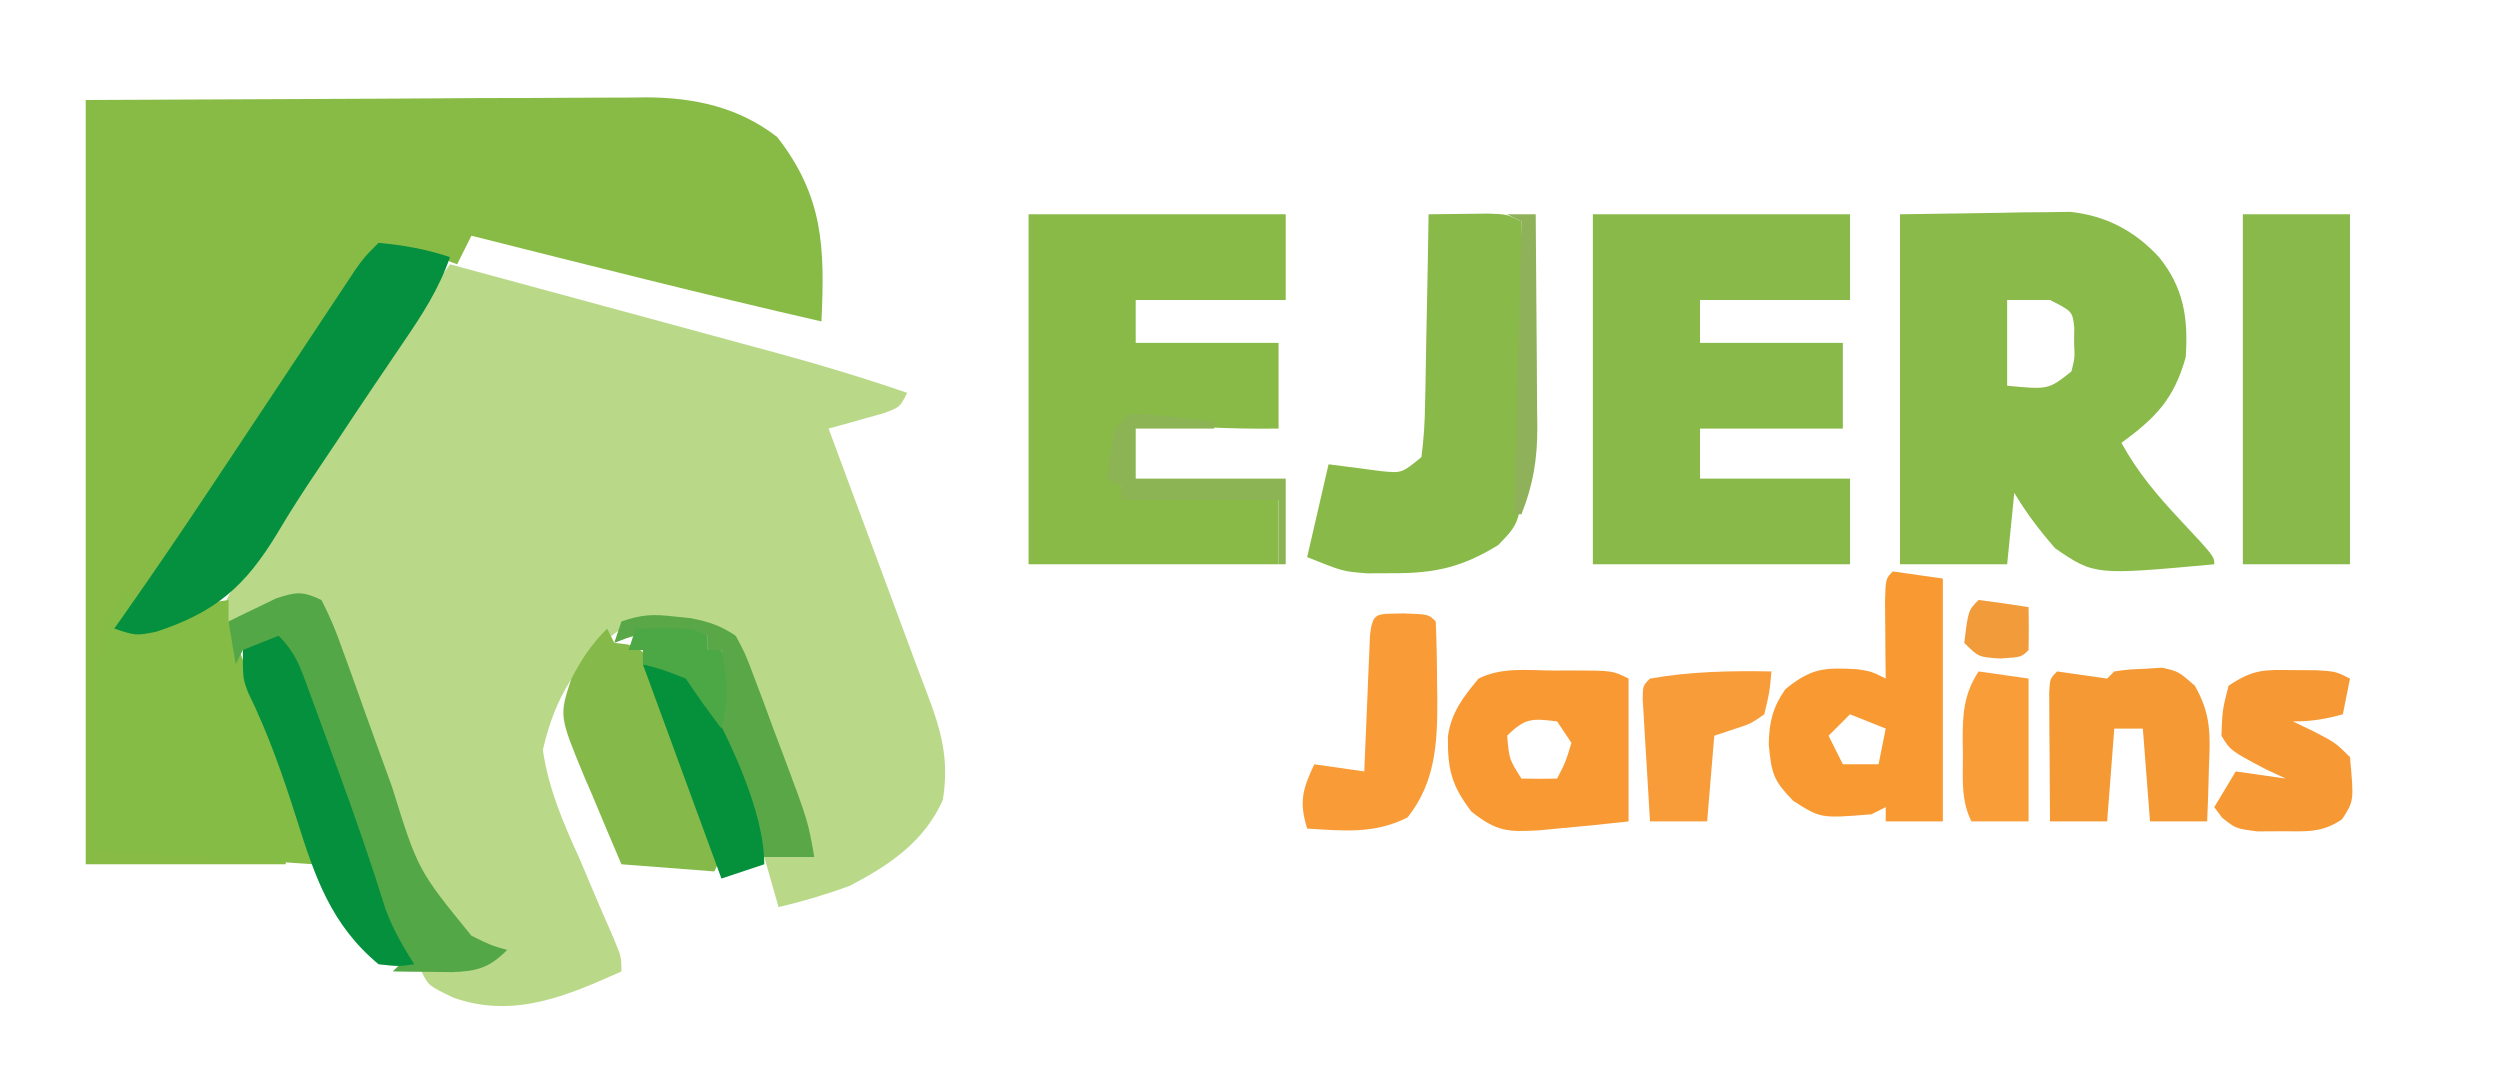 <?xml version="1.0" encoding="UTF-8"?>
<svg version="1.1" xmlns="http://www.w3.org/2000/svg" width="350" height="150">
<path d="M0 0 C7.017 1.901 14.032 3.805 21.047 5.712 C24.305 6.598 27.564 7.482 30.823 8.365 C34.579 9.383 38.334 10.404 42.09 11.426 C43.246 11.738 44.403 12.051 45.595 12.373 C51.804 14.066 57.917 15.897 64 18 C63 20 63 20 60.715 20.852 C59.798 21.107 58.882 21.362 57.938 21.625 C56.559 22.016 56.559 22.016 55.152 22.414 C54.442 22.607 53.732 22.801 53 23 C54.796 27.838 56.593 32.676 58.389 37.514 C58.999 39.157 59.61 40.8 60.219 42.443 C61.101 44.816 61.982 47.189 62.863 49.562 C63.132 50.287 63.401 51.011 63.678 51.757 C63.938 52.457 64.198 53.158 64.466 53.879 C64.718 54.558 64.97 55.237 65.229 55.936 C65.763 57.365 66.302 58.791 66.847 60.215 C68.843 65.445 69.889 69.45 69 75 C66.352 80.872 61.57 84.081 56 87 C52.711 88.221 49.412 89.188 46 90 C45.01 86.535 45.01 86.535 44 83 C46.31 83 48.62 83 51 83 C50.667 82.168 50.334 81.335 49.99 80.477 C48.756 77.387 47.527 74.295 46.3 71.202 C45.769 69.864 45.235 68.526 44.7 67.189 C43.93 65.267 43.168 63.343 42.406 61.418 C41.945 60.261 41.485 59.103 41.01 57.911 C40 55 40 55 40 52 C34.579 50.039 29.621 49.272 24 51 C17.827 55.301 14.661 60.689 13 68 C13.815 73.492 15.836 78.165 18.125 83.188 C18.687 84.507 19.244 85.828 19.797 87.15 C20.803 89.554 21.836 91.936 22.895 94.317 C24 97 24 97 24 99 C16.232 102.487 8.906 105.619 0.5 102.688 C-3 101 -3 101 -4 99 C0.95 98.01 0.95 98.01 6 97 C4.763 96.175 3.525 95.35 2.25 94.5 C-4.474 90.017 -6.511 81.989 -8.812 74.625 C-11.828 65.261 -15.351 56.132 -19 47 C-22.381 47.619 -25.562 48.447 -28.812 49.562 C-29.603 49.832 -30.393 50.101 -31.207 50.379 C-31.799 50.584 -32.39 50.789 -33 51 C-31.608 47.145 -29.81 44.005 -27.5 40.625 C-26.788 39.576 -26.077 38.526 -25.344 37.445 C-24.963 36.887 -24.583 36.33 -24.191 35.755 C-22.107 32.684 -20.056 29.59 -18 26.5 C-17.152 25.229 -16.305 23.958 -15.457 22.688 C-13.889 20.335 -12.324 17.981 -10.762 15.625 C-10.077 14.594 -9.393 13.562 -8.688 12.5 C-8.093 11.603 -7.499 10.706 -6.887 9.781 C-5.412 7.607 -3.912 5.462 -2.382 3.326 C-1.935 2.702 -1.488 2.077 -1.027 1.433 C-0.688 0.96 -0.349 0.487 0 0 Z " fill="#B9D989" transform="translate(63,37)"/>
<path d="M0 0 C13.839 -0.062 27.679 -0.124 41.938 -0.188 C46.293 -0.215 50.649 -0.242 55.136 -0.27 C60.491 -0.284 60.491 -0.284 63.005 -0.286 C64.746 -0.291 66.486 -0.301 68.226 -0.317 C70.876 -0.339 73.526 -0.342 76.176 -0.341 C77.321 -0.357 77.321 -0.357 78.49 -0.373 C85.221 -0.335 91.434 1.004 96.812 5.188 C103.314 13.546 103.482 20.711 103 31 C86.606 27.247 70.309 23.101 54 19 C53.34 20.32 52.68 21.64 52 23 C51.113 22.67 50.226 22.34 49.312 22 C46.139 21.042 44.252 20.534 41 21 C38.878 23.027 38.878 23.027 37.125 25.812 C36.429 26.832 35.733 27.852 35.016 28.902 C32.714 32.44 30.432 35.986 28.191 39.562 C25.143 44.384 21.971 49.125 18.812 53.875 C18.206 54.791 17.599 55.708 16.974 56.652 C10.122 66.939 10.122 66.939 5.812 71.125 C2.809 74.232 2.849 77.238 2.719 81.367 C2.663 82.943 2.663 82.943 2.605 84.551 C2.571 85.648 2.536 86.745 2.5 87.875 C2.431 90.039 2.358 92.203 2.281 94.367 C2.251 95.327 2.221 96.288 2.189 97.277 C2.005 99.929 1.582 102.409 1 105 C2.918 104.983 2.918 104.983 4.875 104.965 C6.583 104.955 8.292 104.946 10 104.938 C10.839 104.929 11.678 104.921 12.543 104.912 C17.793 104.892 22.805 105.236 28 106 C28 106.33 28 106.66 28 107 C18.76 107 9.52 107 0 107 C0 71.69 0 36.38 0 0 Z " fill="#87BB46" transform="translate(12,14)"/>
<path d="M0 0 C4.331 -0.062 8.662 -0.124 13.125 -0.188 C14.48 -0.215 15.835 -0.242 17.231 -0.27 C18.853 -0.282 18.853 -0.282 20.508 -0.293 C21.608 -0.309 22.707 -0.324 23.84 -0.341 C28.857 0.2 32.918 2.339 36.312 6.062 C39.752 10.344 40.365 14.603 40 20 C38.356 25.897 35.77 28.502 31 32 C33.26 36.114 35.984 39.329 39.188 42.75 C44 47.9 44 47.9 44 49 C27.249 50.534 27.249 50.534 21.734 46.773 C19.557 44.28 17.691 41.843 16 39 C15.67 42.3 15.34 45.6 15 49 C10.05 49 5.1 49 0 49 C0 32.83 0 16.66 0 0 Z M15 12 C15 15.96 15 19.92 15 24 C20.769 24.555 20.769 24.555 24 22 C24.476 20.098 24.476 20.098 24.375 18 C24.383 17.299 24.39 16.598 24.398 15.875 C24.141 13.589 24.141 13.589 21 12 C19.02 12 17.04 12 15 12 Z " fill="#8ABA49" transform="translate(266,30)"/>
<path d="M0 0 C11.88 0 23.76 0 36 0 C36 3.96 36 7.92 36 12 C29.07 12 22.14 12 15 12 C15 13.98 15 15.96 15 18 C21.6 18 28.2 18 35 18 C35 21.96 35 25.92 35 30 C28.4 30 21.8 30 15 30 C15 32.31 15 34.62 15 37 C21.93 37 28.86 37 36 37 C36 40.96 36 44.92 36 49 C24.12 49 12.24 49 0 49 C0 32.83 0 16.66 0 0 Z " fill="#89BA49" transform="translate(223,30)"/>
<path d="M0 0 C11.88 0 23.76 0 36 0 C36 3.96 36 7.92 36 12 C29.07 12 22.14 12 15 12 C15 13.98 15 15.96 15 18 C21.6 18 28.2 18 35 18 C35 21.96 35 25.92 35 30 C27.94 30.118 21.027 29.666 14 29 C14 29.99 14 30.98 14 32 C13.34 32 12.68 32 12 32 C12.33 32.99 12.66 33.98 13 35 C13 35.99 13 36.98 13 38 C14.198 39.429 14.198 39.429 17.676 39.062 C20.002 39.038 22.328 39 24.654 38.961 C25.779 38.949 25.779 38.949 26.926 38.938 C27.611 38.926 28.296 38.914 29.001 38.902 C31 39 31 39 35 40 C35 42.97 35 45.94 35 49 C23.45 49 11.9 49 0 49 C0 32.83 0 16.66 0 0 Z " fill="#89BA47" transform="translate(144,30)"/>
<path d="M0 0 C1.792 -0.027 3.583 -0.046 5.375 -0.062 C6.373 -0.074 7.37 -0.086 8.398 -0.098 C11 0 11 0 13 1 C13.025 5.999 13.043 10.998 13.055 15.996 C13.06 17.695 13.067 19.393 13.075 21.091 C13.088 23.541 13.093 25.991 13.098 28.441 C13.103 29.193 13.108 29.944 13.113 30.718 C13.115 42.854 13.115 42.854 9.75 46.312 C4.72 49.399 0.925 50.276 -5 50.25 C-6.196 50.255 -7.393 50.26 -8.625 50.266 C-12 50 -12 50 -17 48 C-16.01 43.71 -15.02 39.42 -14 35 C-11.493 35.326 -8.987 35.651 -6.48 35.977 C-3.743 36.235 -3.743 36.235 -1 34 C-0.662 31.383 -0.511 28.991 -0.488 26.367 C-0.47 25.615 -0.452 24.864 -0.434 24.089 C-0.38 21.684 -0.346 19.28 -0.312 16.875 C-0.279 15.246 -0.245 13.617 -0.209 11.988 C-0.124 7.992 -0.057 3.996 0 0 Z " fill="#89BA49" transform="translate(200,30)"/>
<path d="M0 0 C0.66 0.33 1.32 0.66 2 1 C1.01 2.32 0.02 3.64 -1 5 C-0.42 4.795 0.16 4.59 0.758 4.379 C5.162 2.86 9.357 1.595 14 1 C14 1.99 14 2.98 14 4 C14.569 5.699 15.199 7.379 15.863 9.043 C16.256 10.035 16.648 11.027 17.053 12.049 C17.676 13.602 17.676 13.602 18.312 15.188 C19.878 19.124 21.441 23.061 23 27 C23.318 27.797 23.635 28.595 23.962 29.417 C25.133 32.424 26 34.742 26 38 C15.77 37.34 5.54 36.68 -5 36 C-4.897 31.339 -4.794 26.677 -4.688 21.875 C-4.663 20.416 -4.638 18.956 -4.612 17.453 C-4.579 16.29 -4.546 15.127 -4.512 13.93 C-4.486 12.746 -4.459 11.563 -4.432 10.343 C-3.933 6.48 -2.832 2.832 0 0 Z " fill="#84BC46" transform="translate(18,83)"/>
<path d="M0 0 C4.95 0 9.9 0 15 0 C15 16.17 15 32.34 15 49 C10.05 49 5.1 49 0 49 C0 32.83 0 16.66 0 0 Z " fill="#89B94A" transform="translate(314,30)"/>
<path d="M0 0 C3.532 0.321 6.634 0.878 10 2 C8.471 6.405 6.116 10.056 3.5 13.875 C2.595 15.213 1.69 16.552 0.785 17.891 C0.323 18.572 -0.14 19.253 -0.617 19.955 C-2.367 22.543 -4.094 25.145 -5.818 27.751 C-6.648 29.001 -7.484 30.248 -8.325 31.491 C-10.362 34.502 -12.329 37.522 -14.172 40.656 C-18.693 48.116 -22.796 51.706 -31.18 54.461 C-34 55 -34 55 -37 54 C-36.571 53.392 -36.142 52.784 -35.699 52.157 C-31.526 46.223 -27.448 40.233 -23.438 34.188 C-22.846 33.299 -22.255 32.41 -21.646 31.495 C-18.442 26.68 -15.245 21.86 -12.051 17.039 C-11.414 16.08 -10.777 15.12 -10.121 14.132 C-8.893 12.282 -7.667 10.43 -6.443 8.577 C-5.89 7.743 -5.336 6.91 -4.766 6.051 C-4.279 5.315 -3.792 4.579 -3.29 3.822 C-2 2 -2 2 0 0 Z " fill="#04903E" transform="translate(53,34)"/>
<path d="M0 0 C2.31 0.33 4.62 0.66 7 1 C7 12.22 7 23.44 7 35 C4.36 35 1.72 35 -1 35 C-1 34.34 -1 33.68 -1 33 C-1.99 33.495 -1.99 33.495 -3 34 C-10.09 34.581 -10.09 34.581 -13.938 32.125 C-16.751 29.226 -16.962 28.378 -17.375 24.25 C-17.312 21.12 -16.854 19.086 -15.062 16.5 C-11.383 13.497 -9.571 13.437 -4.988 13.691 C-3 14 -3 14 -1 15 C-1.012 14.001 -1.023 13.002 -1.035 11.973 C-1.044 10.682 -1.053 9.392 -1.062 8.062 C-1.074 6.775 -1.086 5.487 -1.098 4.16 C-1 1 -1 1 0 0 Z M-6 20 C-6.99 20.99 -7.98 21.98 -9 23 C-8.34 24.32 -7.68 25.64 -7 27 C-5.35 27 -3.7 27 -2 27 C-1.67 25.35 -1.34 23.7 -1 22 C-3.475 21.01 -3.475 21.01 -6 20 Z " fill="#F89931" transform="translate(265,80)"/>
<path d="M0 0 C0.785 -0.004 1.57 -0.008 2.379 -0.012 C8.247 -0.002 8.247 -0.002 10.5 1.125 C10.5 7.725 10.5 14.325 10.5 21.125 C7.166 21.501 3.842 21.836 0.5 22.125 C-0.322 22.205 -1.145 22.285 -1.992 22.367 C-6.381 22.618 -7.923 22.582 -11.5 19.75 C-14.288 16.09 -14.835 13.884 -14.793 9.23 C-14.322 5.849 -12.637 3.702 -10.5 1.125 C-7.219 -0.516 -3.602 -0.018 0 0 Z M-6.5 9.125 C-6.21 12.432 -6.21 12.432 -4.5 15.125 C-2.834 15.166 -1.166 15.168 0.5 15.125 C1.698 12.796 1.698 12.796 2.5 10.125 C1.84 9.135 1.18 8.145 0.5 7.125 C-2.958 6.693 -3.98 6.605 -6.5 9.125 Z " fill="#F89933" transform="translate(217.5,93.875)"/>
<path d="M0 0 C1.177 2.281 2.044 4.341 2.875 6.746 C3.126 7.431 3.377 8.116 3.636 8.822 C4.439 11.022 5.22 13.229 6 15.438 C6.525 16.891 7.051 18.343 7.578 19.795 C8.348 21.916 9.117 24.037 9.882 26.16 C13.511 37.806 13.511 37.806 21 47 C23.665 48.319 23.665 48.319 26 49 C23.494 51.506 21.814 51.971 18.301 52.098 C17.315 52.086 16.329 52.074 15.312 52.062 C14.319 52.053 13.325 52.044 12.301 52.035 C11.162 52.018 11.162 52.018 10 52 C10.66 51.34 11.32 50.68 12 50 C11.543 49.451 11.087 48.901 10.616 48.335 C8.855 45.791 8.05 43.593 7.141 40.641 C4.891 33.593 2.338 26.679 -0.25 19.75 C-0.938 17.9 -0.938 17.9 -1.641 16.012 C-2.759 13.007 -3.878 10.003 -5 7 C-6.32 7 -7.64 7 -9 7 C-9.66 7 -10.32 7 -11 7 C-11.33 7.66 -11.66 8.32 -12 9 C-12.33 7.02 -12.66 5.04 -13 3 C-11.59 2.298 -10.172 1.614 -8.75 0.938 C-7.961 0.555 -7.172 0.172 -6.359 -0.223 C-3.56 -1.145 -2.657 -1.268 0 0 Z " fill="#54A746" transform="translate(45,84)"/>
<path d="M0 0 C0.33 0.66 0.66 1.32 1 2 C1.622 2.075 2.244 2.15 2.885 2.227 C5 3 5 3 6.48 5.744 C6.926 6.941 7.372 8.138 7.832 9.371 C8.073 10.009 8.314 10.646 8.562 11.303 C9.068 12.651 9.566 14.002 10.056 15.356 C10.811 17.432 11.59 19.499 12.373 21.564 C15.091 28.862 15.091 28.862 16 32 C15.67 32.66 15.34 33.32 15 34 C10.71 33.67 6.42 33.34 2 33 C0.627 29.798 -0.723 26.59 -2.062 23.375 C-2.452 22.471 -2.842 21.568 -3.244 20.637 C-6.723 12.201 -6.723 12.201 -5 7 C-3.545 4.216 -2.219 2.219 0 0 Z " fill="#85BA4A" transform="translate(85,88)"/>
<path d="M0 0 C2.333 0.333 4.667 0.667 7 1 C7.33 0.67 7.66 0.34 8 0 C9.926 -0.273 9.926 -0.273 12.312 -0.375 C13.092 -0.424 13.872 -0.473 14.676 -0.523 C17 0 17 0 19.277 2.004 C21.545 5.947 21.457 8.862 21.25 13.312 C21.232 14.053 21.214 14.794 21.195 15.557 C21.148 17.372 21.077 19.186 21 21 C18.36 21 15.72 21 13 21 C12.67 16.71 12.34 12.42 12 8 C10.68 8 9.36 8 8 8 C7.67 12.29 7.34 16.58 7 21 C4.36 21 1.72 21 -1 21 C-1.029 17.688 -1.047 14.375 -1.062 11.062 C-1.071 10.117 -1.079 9.171 -1.088 8.197 C-1.091 7.298 -1.094 6.399 -1.098 5.473 C-1.103 4.64 -1.108 3.807 -1.114 2.949 C-1 1 -1 1 0 0 Z " fill="#F49934" transform="translate(288,94)"/>
<path d="M0 0 C1.595 0.01 1.595 0.01 3.223 0.02 C5.938 0.188 5.938 0.188 7.938 1.188 C7.607 2.837 7.277 4.487 6.938 6.188 C4.447 6.875 2.559 7.188 -0.062 7.188 C1.361 7.868 1.361 7.868 2.812 8.562 C5.938 10.188 5.938 10.188 7.938 12.188 C8.496 18.335 8.496 18.335 6.824 20.887 C4.043 22.805 1.779 22.585 -1.562 22.562 C-3.28 22.574 -3.28 22.574 -5.031 22.586 C-8.062 22.188 -8.062 22.188 -9.969 20.664 C-10.33 20.177 -10.691 19.69 -11.062 19.188 C-10.072 17.538 -9.082 15.887 -8.062 14.188 C-5.753 14.518 -3.442 14.848 -1.062 15.188 C-2.455 14.538 -2.455 14.538 -3.875 13.875 C-8.799 11.268 -8.799 11.268 -10.062 9.188 C-9.938 5.625 -9.938 5.625 -9.062 2.188 C-5.573 -0.139 -4.113 -0.055 0 0 Z " fill="#F69935" transform="translate(321.062,93.812)"/>
<path d="M0 0 C3.5 0.125 3.5 0.125 4.5 1.125 C4.628 4.011 4.685 6.863 4.688 9.75 C4.7 10.545 4.712 11.341 4.725 12.16 C4.739 18.195 4.451 23.671 0.562 28.562 C-4.033 30.907 -8.438 30.444 -13.5 30.125 C-14.636 26.408 -14.167 24.654 -12.5 21.125 C-10.19 21.455 -7.88 21.785 -5.5 22.125 C-5.475 21.494 -5.45 20.863 -5.424 20.213 C-5.308 17.371 -5.186 14.529 -5.062 11.688 C-5.004 10.198 -5.004 10.198 -4.943 8.678 C-4.901 7.733 -4.86 6.789 -4.816 5.816 C-4.78 4.942 -4.743 4.067 -4.705 3.166 C-4.35 -0.362 -3.708 0.132 0 0 Z " fill="#F99C38" transform="translate(196.5,85.875)"/>
<path d="M0 0 C2.427 2.427 3.06 4.458 4.242 7.68 C4.669 8.837 5.096 9.995 5.535 11.188 C5.977 12.404 6.419 13.621 6.875 14.875 C7.309 16.053 7.744 17.231 8.191 18.445 C10.613 25.049 12.913 31.669 15.012 38.383 C16.059 41.156 17.405 43.508 19 46 C16.812 46.312 16.812 46.312 14 46 C7.325 40.437 5.098 33.766 2.562 25.75 C0.62 19.63 -1.42 13.755 -4.25 7.981 C-5 6 -5 6 -5 2 C-3.35 1.34 -1.7 0.68 0 0 Z " fill="#05903E" transform="translate(39,89)"/>
<path d="M0 0 C-0.25 2.875 -0.25 2.875 -1 6 C-2.875 7.312 -2.875 7.312 -5 8 C-5.99 8.33 -6.98 8.66 -8 9 C-8.33 12.96 -8.66 16.92 -9 21 C-11.64 21 -14.28 21 -17 21 C-17.196 17.855 -17.38 14.709 -17.562 11.562 C-17.619 10.665 -17.675 9.767 -17.732 8.842 C-17.781 7.988 -17.829 7.134 -17.879 6.254 C-17.926 5.463 -17.973 4.672 -18.022 3.858 C-18 2 -18 2 -17 1 C-11.362 0.001 -5.708 -0.104 0 0 Z " fill="#F79C38" transform="translate(248,94)"/>
<path d="M0 0 C0.762 0.079 1.524 0.157 2.309 0.238 C4.839 0.743 6.399 1.263 8.562 2.688 C9.919 5.222 9.919 5.222 11.105 8.395 C11.539 9.539 11.973 10.683 12.42 11.861 C13.078 13.662 13.078 13.662 13.75 15.5 C14.201 16.689 14.651 17.878 15.115 19.104 C18.694 28.659 18.694 28.659 19.562 33.688 C17.253 33.688 14.943 33.688 12.562 33.688 C11.229 30.354 9.896 27.021 8.562 23.688 C8.191 22.904 7.82 22.12 7.438 21.312 C6.303 17.908 6.371 14.954 6.438 11.375 C6.456 10.121 6.474 8.866 6.492 7.574 C6.527 6.145 6.527 6.145 6.562 4.688 C5.902 4.688 5.242 4.688 4.562 4.688 C4.562 4.027 4.562 3.368 4.562 2.688 C2.958 2.66 1.354 2.641 -0.25 2.625 C-1.143 2.613 -2.037 2.602 -2.957 2.59 C-5.572 2.577 -5.572 2.577 -8.438 3.688 C-8.107 2.697 -7.777 1.708 -7.438 0.688 C-4.438 -0.312 -3.06 -0.346 0 0 Z " fill="#59A747" transform="translate(94.438,86.312)"/>
<path d="M0 0 C6 1 6 1 8.5 4 C12.096 10.395 17 20.619 17 28 C15.02 28.66 13.04 29.32 11 30 C7.37 20.1 3.74 10.2 0 0 Z " fill="#05903C" transform="translate(90,93)"/>
<path d="M0 0 C2.31 0.33 4.62 0.66 7 1 C7 7.6 7 14.2 7 21 C4.36 21 1.72 21 -1 21 C-2.501 17.997 -2.184 14.915 -2.188 11.625 C-2.2 10.952 -2.212 10.279 -2.225 9.586 C-2.236 5.881 -2.04 3.145 0 0 Z " fill="#F99D38" transform="translate(277,94)"/>
<path d="M0 0 C2.82 0.023 2.82 0.023 6.125 0.375 C7.221 0.486 8.316 0.597 9.445 0.711 C10.288 0.806 11.131 0.902 12 1 C12 1.33 12 1.66 12 2 C8.37 2 4.74 2 1 2 C1 4.31 1 6.62 1 9 C7.93 9 14.86 9 22 9 C22 12.96 22 16.92 22 21 C21.67 21 21.34 21 21 21 C21 18.03 21 15.06 21 12 C13.74 12 6.48 12 -1 12 C-1 11.34 -1 10.68 -1 10 C-1.66 9.67 -2.32 9.34 -3 9 C-2.25 2.25 -2.25 2.25 0 0 Z " fill="#8CB455" transform="translate(158,58)"/>
<path d="M0 0 C7.75 -0.125 7.75 -0.125 10 1 C10 1.66 10 2.32 10 3 C10.66 3 11.32 3 12 3 C12.841 7.018 13.054 10.018 12 14 C10.257 11.703 8.601 9.401 7 7 C3.946 5.787 3.946 5.787 1 5 C1 4.34 1 3.68 1 3 C0.34 3 -0.32 3 -1 3 C-0.67 2.01 -0.34 1.02 0 0 Z " fill="#4CA745" transform="translate(89,88)"/>
<path d="M0 0 C1.32 0 2.64 0 4 0 C4.05 5.017 4.086 10.034 4.11 15.051 C4.12 16.756 4.134 18.461 4.151 20.167 C4.175 22.624 4.187 25.081 4.195 27.539 C4.206 28.296 4.216 29.052 4.227 29.831 C4.228 34.278 3.651 37.869 2 42 C1.67 42 1.34 42 1 42 C1.33 28.47 1.66 14.94 2 1 C1.34 0.67 0.68 0.34 0 0 Z " fill="#8EB15A" transform="translate(211,30)"/>
<path d="M0 0 C2.339 0.287 4.674 0.619 7 1 C7.043 3 7.041 5 7 7 C6 8 6 8 3.062 8.188 C0 8 0 8 -2 6 C-1.444 1.444 -1.444 1.444 0 0 Z " fill="#F29B3A" transform="translate(277,84)"/>
</svg>
